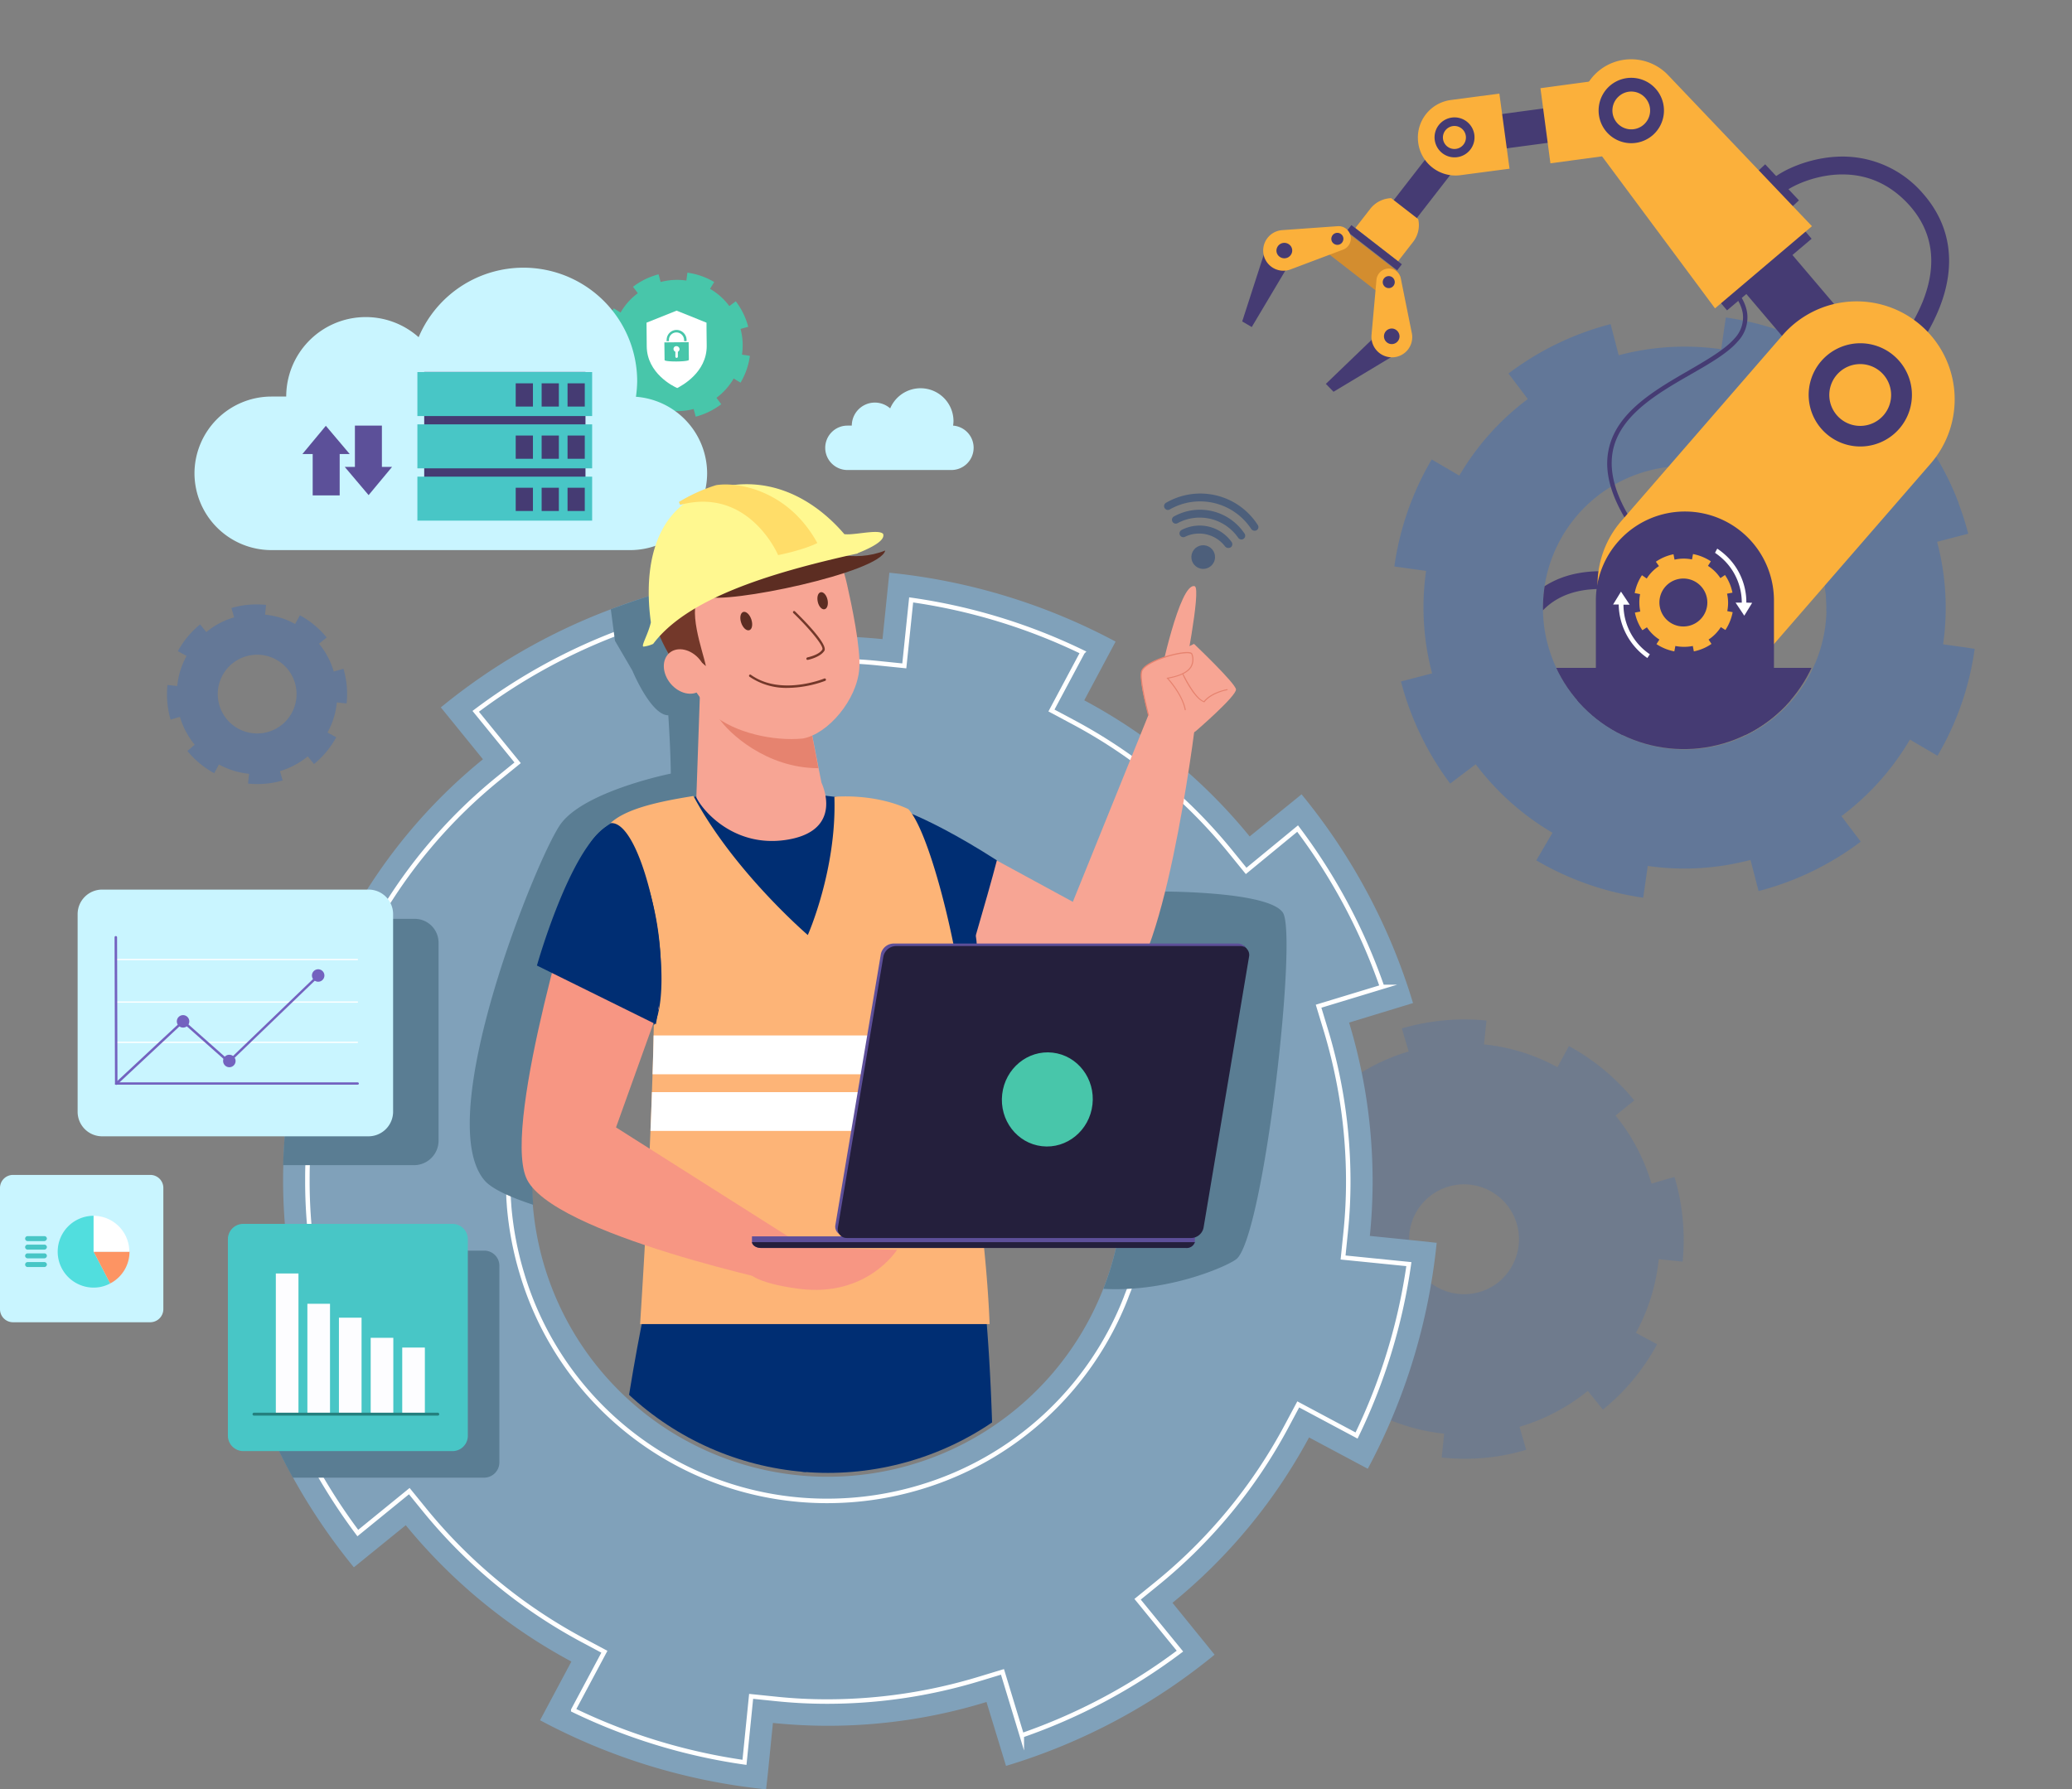 <svg xmlns="http://www.w3.org/2000/svg" xmlns:xlink="http://www.w3.org/1999/xlink" width="610" height="526.899" viewBox="0 0 610 526.899"><rect x="0" y="0" width="610" height="526.899" fill="#808080" stroke="none"/><defs><clipPath id="a"><path d="M466.288,108.4H175.8V409.825h52.733a86.049,86.049,0,0,0,167.18,0h70.575Z" transform="translate(-175.8 -108.4)"/></clipPath><clipPath id="c"><path d="M829.763-.7H566.528L565,86.434,675.415,167.58a41.982,41.982,0,0,0-1.405,10.815,41.486,41.486,0,0,0,79.985,15.459h75.769Z" transform="translate(-565 0.7)"/></clipPath></defs><g transform="translate(0 0.7)"><g transform="translate(366.341 299.483)" opacity="0.17"><path d="M726.183,536.965h0l-2.016.55L719.4,538.92a57.667,57.667,0,0,0-10.571-20.042l5.5-4.461a64.78,64.78,0,0,0-19.248-16.009l-3.361,6.233a56.888,56.888,0,0,0-21.631-6.721l.733-7.027a64.9,64.9,0,0,0-14.6.183,65.909,65.909,0,0,0-10.326,2.139L647.909,500a57.666,57.666,0,0,0-20.042,10.571l-4.461-5.5A64.781,64.781,0,0,0,607.4,524.316l6.233,3.361a56.891,56.891,0,0,0-6.721,21.631l-7.027-.733a63.894,63.894,0,0,0,2.322,24.93h.061l4.461-1.283,2.261-.672a57.667,57.667,0,0,0,10.571,20.042l-5.5,4.461a64.784,64.784,0,0,0,19.248,16.009l3.361-6.233a58.629,58.629,0,0,0,21.692,6.721l-.733,7.027c1.344.122,2.75.244,4.094.306a63.213,63.213,0,0,0,20.775-2.566l-.428-1.528-1.528-5.255a57.929,57.929,0,0,0,20.1-10.571l4.461,5.5a63.663,63.663,0,0,0,15.948-19.248l-6.233-3.361a57.178,57.178,0,0,0,6.721-21.692l7.027.733A65.107,65.107,0,0,0,726.183,536.965ZM651.637,565.5a16.18,16.18,0,1,1,28.719-9.166,16.486,16.486,0,0,1-5.927,11.549A16.257,16.257,0,0,1,651.637,565.5Z" transform="translate(-599.538 -490.567)" fill="#1f65cf"/></g><g transform="translate(49.161 177.268)" opacity="0.29"><path d="M86.471,333.722a26.671,26.671,0,0,0,7.882,6.538l1.405-2.566a23.044,23.044,0,0,0,8.86,2.75l-.306,2.872a26.278,26.278,0,0,0,10.2-.917l-.183-.611-.611-2.139a23.568,23.568,0,0,0,8.188-4.338l1.833,2.261a26.671,26.671,0,0,0,6.538-7.882l-2.566-1.405a23.044,23.044,0,0,0,2.75-8.86l2.872.306a26.279,26.279,0,0,0-.917-10.2h0l-.917.244-1.955.55a22.592,22.592,0,0,0-4.338-8.188l2.261-1.833a26.672,26.672,0,0,0-7.882-6.538l-1.405,2.566a22.723,22.723,0,0,0-8.86-2.75l.306-2.872a26.278,26.278,0,0,0-10.2.917l.794,2.75a22.593,22.593,0,0,0-8.188,4.338L90.2,296.448a26.671,26.671,0,0,0-6.538,7.882l2.566,1.405a22.724,22.724,0,0,0-2.75,8.86l-2.872-.306a26.279,26.279,0,0,0,.917,10.2h0l1.833-.55.917-.244a23.569,23.569,0,0,0,4.338,8.188Zm11.549-9.41a11.6,11.6,0,1,1,16.315,1.65A11.62,11.62,0,0,1,98.019,324.312Z" transform="translate(-80.455 -290.555)" fill="#1f65cf"/></g><g transform="translate(57.254 78.124)"><g transform="translate(120.68 1.466)"><path d="M291.75,157.708a22.553,22.553,0,0,0,3.605,7.516l1.894-1.405a18.786,18.786,0,0,0,5.683,5.072l-1.222,2.016a20.92,20.92,0,0,0,7.882,2.75l.061-.55.244-1.833a18.821,18.821,0,0,0,7.577-.428l.611,2.261a21.553,21.553,0,0,0,7.516-3.666l-1.405-1.894a18.785,18.785,0,0,0,5.072-5.683l2.016,1.222a20.92,20.92,0,0,0,2.75-7.882h0l-.672-.122-1.65-.244a18.821,18.821,0,0,0-.428-7.577l2.261-.611a21.044,21.044,0,0,0-3.666-7.516l-1.894,1.405a18.786,18.786,0,0,0-5.683-5.072l1.222-2.016a20.92,20.92,0,0,0-7.882-2.75l-.305,2.322a18.822,18.822,0,0,0-7.577.428l-.611-2.261a21.043,21.043,0,0,0-7.516,3.666l1.405,1.894a18.786,18.786,0,0,0-5.072,5.683l-2.016-1.222a20.92,20.92,0,0,0-2.75,7.882h0l1.528.244.794.122a18.822,18.822,0,0,0,.428,7.577Z" transform="translate(-291.2 -130.7)" fill="#48c6aa"/><g transform="translate(12.404 11.182)"><path d="M340.3,153.671Z" transform="translate(-322.702 -150.799)" fill="#d9ffff"/><path d="M340.3,153.671Z" transform="translate(-322.702 -150.799)" fill="#d9ffff"/><path d="M311.5,153.971Z" transform="translate(-311.5 -150.916)" fill="#d9ffff"/><path d="M311.5,153.971Z" transform="translate(-311.5 -150.916)" fill="#d9ffff"/><path d="M311.5,152.544c0,.794,0,2.689.061,6.966.061,7.943,7.821,11.793,8.982,12.282,1.161-.611,8.738-4.522,8.677-12.465-.061-3.972-.061-5.866-.061-6.783L320.36,149Z" transform="translate(-311.5 -149)" fill="#fff"/><g transform="translate(5.255 5.683)"><path d="M320.1,164.261l.061,5.194c0,.611,7.149.55,7.149-.061l-.061-5.194Zm2.689,1.955a.835.835,0,0,1,.855-.855.929.929,0,0,1,.917.855.819.819,0,0,1-.489.794v1.466a.367.367,0,0,1-.733,0v-1.466A.87.87,0,0,1,322.789,166.216Z" transform="translate(-320.1 -160.595)" fill="#48c6aa"/><path d="M321.1,161.6h.733v-.367a2.191,2.191,0,0,1,2.2-2.2,2.284,2.284,0,0,1,2.261,2.2v.367h.733v-.367a2.974,2.974,0,0,0-2.933-2.933,2.934,2.934,0,0,0-2.933,2.933Z" transform="translate(-320.489 -158.3)" fill="#48c6aa"/></g></g></g><path d="M223.668,166.307a36.592,36.592,0,0,0,.367-4.522,33.488,33.488,0,0,0-64.342-13.015,23.414,23.414,0,0,0-38.984,17.476h-4.4A22.675,22.675,0,0,0,93.7,188.854h0a22.675,22.675,0,0,0,22.608,22.608h105.71a22.675,22.675,0,0,0,22.608-22.608h0A22.661,22.661,0,0,0,223.668,166.307Z" transform="translate(-93.7 -128.3)" fill="#c9f5ff"/><g transform="translate(65.626 30.693)"><rect width="47.478" height="42.956" transform="translate(49.487 42.956) rotate(180)" fill="#453b73"/><g transform="translate(0 0.042)"><rect width="51.449" height="12.954" fill="#48c6c6"/><g transform="translate(28.947 3.317)"><rect width="5.072" height="6.844" transform="translate(20.332 6.844) rotate(180)" fill="#453b73"/><rect width="5.072" height="6.844" transform="translate(12.702 6.844) rotate(180)" fill="#453b73"/><rect width="5.072" height="6.844" transform="translate(5.072 6.844) rotate(180)" fill="#453b73"/></g></g><g transform="translate(0 15.44)"><rect width="51.449" height="12.954" fill="#48c6c6"/><g transform="translate(28.947 3.293)"><rect width="5.072" height="6.844" transform="translate(20.332 6.844) rotate(180)" fill="#453b73"/><rect width="5.072" height="6.844" transform="translate(12.702 6.844) rotate(180)" fill="#453b73"/><rect width="5.072" height="6.844" transform="translate(5.072 6.844) rotate(180)" fill="#453b73"/></g></g><g transform="translate(0 30.838)"><rect width="51.449" height="12.954" fill="#48c6c6"/><g transform="translate(28.947 3.27)"><rect width="5.072" height="6.844" transform="translate(20.332 6.844) rotate(180)" fill="#453b73"/><rect width="5.072" height="6.844" transform="translate(12.702 6.844) rotate(180)" fill="#453b73"/><rect width="5.072" height="6.844" transform="translate(5.072 6.844) rotate(180)" fill="#453b73"/></g></g></g><g transform="translate(31.774 46.5)"><g transform="translate(12.465)"><rect width="7.944" height="15.093" transform="translate(2.994)" fill="#5c5099"/><path d="M173.127,232.61,166.1,224.3h13.932Z" transform="translate(-166.1 -212.14)" fill="#5c5099"/></g><g transform="translate(0 0.061)"><rect width="7.944" height="15.093" transform="translate(10.972 20.491) rotate(180)" fill="#5c5099"/><path d="M152.6,204.5l7.027,8.31H145.7Z" transform="translate(-145.7 -204.5)" fill="#5c5099"/></g></g></g><g transform="translate(242.949 113.625)"><path d="M435.24,197.4a9.108,9.108,0,0,0,.122-1.283,9.7,9.7,0,0,0-18.637-3.788,6.9,6.9,0,0,0-4.522-1.711,6.806,6.806,0,0,0-6.783,6.783h-1.283a6.546,6.546,0,0,0-6.538,6.538h0a6.546,6.546,0,0,0,6.538,6.538h30.613a6.546,6.546,0,0,0,6.538-6.538h0A6.543,6.543,0,0,0,435.24,197.4Z" transform="translate(-397.6 -186.4)" fill="#c9f5ff"/></g><path d="M463.852,472.6l-5.622-.611-13.871-1.405a160.618,160.618,0,0,0-6.11-62.815l18.82-5.744a177.7,177.7,0,0,0-32.813-61.471l-15.276,12.4a160.091,160.091,0,0,0-48.7-40.084l9.227-17.292A179,179,0,0,0,302.9,275.3l-2.016,19.553a160.156,160.156,0,0,0-62.815,6.11l-5.744-18.82c-3.911,1.161-7.76,2.505-11.549,3.972a177.175,177.175,0,0,0-49.922,28.841l12.4,15.276A159.408,159.408,0,0,0,144.1,377.16c-.305.55-.611,1.161-.917,1.711l-3.239-1.711-14.054-7.516c-1.344,2.444-2.627,4.949-3.788,7.516a178.878,178.878,0,0,0-16.5,59.087h.183l12.893,1.283,6.538.672c-.367,3.788-.672,7.638-.733,11.488a158.744,158.744,0,0,0,1.283,25.175,165.148,165.148,0,0,0,5.622,26.152l-13.871,4.216-4.949,1.528c1.466,4.827,3.116,9.593,4.949,14.237a180.01,180.01,0,0,0,9.838,20.775,175.707,175.707,0,0,0,17.9,26.4l15.276-12.4a162,162,0,0,0,48.761,40.145L200.067,613.2a179.563,179.563,0,0,0,66.542,20.348l.489-4.338L268.625,614a158.709,158.709,0,0,0,62.876-6.172l5.744,18.82A177.293,177.293,0,0,0,398.654,593.9l-12.4-15.276a161.226,161.226,0,0,0,40.206-48.7l17.292,9.227a178.994,178.994,0,0,0,20.286-66.6Zm-97.95,13.5a87.11,87.11,0,1,1,2.2-57.071A86.988,86.988,0,0,1,365.9,486.108Zm97.95-13.5-5.622-.611-13.871-1.405a160.618,160.618,0,0,0-6.11-62.815l18.82-5.744a177.7,177.7,0,0,0-32.813-61.471l-15.276,12.4a160.091,160.091,0,0,0-48.7-40.084l9.227-17.292A179,179,0,0,0,302.9,275.3l-2.016,19.553a160.156,160.156,0,0,0-62.815,6.11l-5.744-18.82c-3.911,1.161-7.76,2.505-11.549,3.972a177.175,177.175,0,0,0-49.922,28.841l12.4,15.276A159.408,159.408,0,0,0,144.1,377.16c-.305.55-.611,1.161-.917,1.711l-3.239-1.711-14.054-7.516c-1.344,2.444-2.627,4.949-3.788,7.516a178.878,178.878,0,0,0-16.5,59.087h.183l12.893,1.283,6.538.672c-.367,3.788-.672,7.638-.733,11.488a158.744,158.744,0,0,0,1.283,25.175,165.148,165.148,0,0,0,5.622,26.152l-13.871,4.216-4.949,1.528c1.466,4.827,3.116,9.593,4.949,14.237a180.01,180.01,0,0,0,9.838,20.775,175.707,175.707,0,0,0,17.9,26.4l15.276-12.4a162,162,0,0,0,48.761,40.145L200.067,613.2a179.563,179.563,0,0,0,66.542,20.348l.489-4.338L268.625,614a158.709,158.709,0,0,0,62.876-6.172l5.744,18.82A177.293,177.293,0,0,0,398.654,593.9l-12.4-15.276a161.226,161.226,0,0,0,40.206-48.7l17.292,9.227a178.994,178.994,0,0,0,20.286-66.6Zm-97.95,13.5a87.11,87.11,0,1,1,2.2-57.071A86.988,86.988,0,0,1,365.9,486.108Z" transform="translate(-41.074 -107.353)" fill="#80a1ba"/><path d="M441.612,482.038l.733-7.149a145.538,145.538,0,0,0,.794-15.459,153.7,153.7,0,0,0-6.66-44.545l-2.078-6.844,18.7-5.683a170.267,170.267,0,0,0-24.869-46.622L413.076,368.2l-4.522-5.56a151.575,151.575,0,0,0-46.5-38.312l-6.294-3.361,9.166-17.17a170.649,170.649,0,0,0-50.472-15.4l-2.016,19.431-7.149-.733a145.538,145.538,0,0,0-15.459-.794,152.854,152.854,0,0,0-19.064,1.222h0a158.28,158.28,0,0,0-25.419,5.438l-6.844,2.078-5.683-18.7c-1.466.489-2.872,1.039-4.277,1.589a15.915,15.915,0,0,0-1.528.611,169.293,169.293,0,0,0-40.756,22.67L198.6,336.366l-5.56,4.522a150.924,150.924,0,0,0-35.44,41.367c-.978,1.711-1.955,3.422-2.872,5.133l-3.361,6.294-17.17-9.166a171.353,171.353,0,0,0-15.4,50.472l5.8.611L138.231,437l-.733,7.149c-.367,3.544-.611,7.149-.733,10.754-.061,1.589-.061,3.116-.061,4.7a148.472,148.472,0,0,0,1.283,19.492,153.093,153.093,0,0,0,5.377,24.992l2.078,6.844-18.7,5.683c.794,2.322,1.65,4.583,2.566,6.844a161.322,161.322,0,0,0,9.471,19.981,172.633,172.633,0,0,0,12.771,19.737l15.154-12.343,4.522,5.56a153.23,153.23,0,0,0,46.622,38.373l6.294,3.361-9.166,17.17a171.378,171.378,0,0,0,50.411,15.4l1.955-19.431,7.149.733a143.557,143.557,0,0,0,15.4.794,154.1,154.1,0,0,0,44.606-6.66l6.844-2.078,5.683,18.7a169.744,169.744,0,0,0,46.561-24.808l-12.465-15.276,5.56-4.522a151.7,151.7,0,0,0,38.373-46.561l3.361-6.294,17.17,9.166a170.647,170.647,0,0,0,15.4-50.472ZM377.7,493.831a93.782,93.782,0,0,1-60.371,55.788,94.944,94.944,0,0,1-27.375,4.094A93.654,93.654,0,0,1,199.885,486.8a95.993,95.993,0,0,1-3.788-19.8c-.061-1.1-.183-2.2-.183-3.361-.061-1.466-.122-2.872-.122-4.277a94.265,94.265,0,0,1,94.283-94.161h.794a81.43,81.43,0,0,1,8.616.489,94.439,94.439,0,0,1,43.139,15.581c1.65,1.1,3.3,2.261,4.827,3.483a94.784,94.784,0,0,1,32.691,47.233,94.091,94.091,0,0,1-1.405,59.149C378.369,492.12,378,492.976,377.7,493.831Z" transform="translate(-46.209 -112.449)" fill="none" stroke="#fff" stroke-miterlimit="10" stroke-width="1.324"/><path d="M340.516,372.129A87.158,87.158,0,0,0,245.01,465.74c-7.21-2.383-12.221-4.766-14.3-7.149-15.7-18.27,15.337-95.017,22.3-104.854s32.507-14.97,32.507-14.97,0-5.866-.733-17.17c-5.133,0-10.571-13.137-10.571-13.137l-5.133-8.8-1.222-9.288c3.788-1.405,7.638-2.75,11.549-3.972l5.744,18.82a158.183,158.183,0,0,1,26.641-5.683l6.66,51.205Z" transform="translate(-88.034 -111.671)" fill="#5a7d93"/><path d="M550.236,537.051c-2.016,1.833-19.675,9.96-39.29,8.86A87.11,87.11,0,0,0,478.5,441.974L525.794,428.9s33.607-.367,38.007,6.233S558.241,529.719,550.236,537.051Z" transform="translate(-186.118 -167.095)" fill="#5a7d93"/><g transform="translate(107.421 65.964)"><g clip-path="url(#a)"><path d="M424.6,369.974l47.539,25.847L496.336,336l12.4,3.116s-8.066,69.475-21.02,82.185-78.946-15.276-78.946-15.276C392.642,395.7,407.368,362.947,424.6,369.974Z" transform="translate(-263.713 -196.928)" fill="#f7a594"/><g transform="translate(228.396 105.916)"><path d="M553.03,336.161s-4.033-13.321-3.116-16.8c.978-3.422,14.3-6.783,14.787-5.133.489,1.589,1.466,5.56-7.21,7.088C562.684,327.056,568.123,338.055,553.03,336.161Z" transform="translate(-549.659 -294.206)" fill="#f7a594"/><path d="M553.8,335.08s0-11.671,2.322-16.193c3.055-5.988,10.815-9.288,10.815-9.288s12.1,11.488,12.343,13.382S567.548,335.2,567.548,335.2,558.81,342.168,553.8,335.08Z" transform="translate(-551.224 -292.575)" fill="#f7a594"/><path d="M558.7,309.15s5.866-28.6,10.327-27.375c2.078.611-3.422,27.924-3.422,27.924Z" transform="translate(-553.129 -281.738)" fill="#f7a594"/><path d="M551.793,332.259h.122c.061,0,.122-.122.122-.183-.978-3.911-2.566-10.754-2.016-12.771.733-2.627,9.532-5.438,13.2-5.438,1.1,0,1.283.244,1.283.306a4.213,4.213,0,0,1-.244,3.605c-.978,1.589-3.238,2.689-6.844,3.3l-.244.061.183.183c2.139,2.383,4.644,6.049,5.194,9.227,0,.061.122.122.183.122s.122-.122.122-.183c-.55-3.116-2.933-6.721-5.072-9.166,3.544-.672,5.8-1.772,6.782-3.422a4.565,4.565,0,0,0,.244-3.85c-.122-.367-.611-.55-1.589-.55-3.727.061-12.71,2.811-13.5,5.683-.611,2.078,1.039,8.982,2.016,12.954C551.732,332.259,551.732,332.259,551.793,332.259Z" transform="translate(-549.584 -294.092)" fill="#e6836f"/><path d="M575.855,332.255c.061,0,.061.061.122.061l.122.061.061-.061c2.139-2.75,6.66-3.544,6.721-3.544s.122-.122.122-.183-.122-.122-.183-.122c-.183.061-4.583.794-6.844,3.544h0c-2.689-1.039-5.988-8-6.049-8.066s-.122-.122-.183-.061-.122.122-.061.183C569.745,324.373,572.983,331.155,575.855,332.255Z" transform="translate(-557.392 -298.121)" fill="#e6836f"/></g><path d="M412.151,386.251s9.96,1.344,33.852,16.62c-2.627,10.265-10.632,37.151-10.632,37.151s-36.479-11.3-41.49-23.586C388.931,404.155,394.247,381.241,412.151,386.251Z" transform="translate(-259.941 -216.199)" fill="#002e73"/><g transform="translate(30.778 258.838)"><g transform="translate(0 285.536)"><path d="M232.43,1043.478h37.762a4.221,4.221,0,0,0,1.711-1.528c1.955-28.047,4.766-41.551,4.766-41.551l-26.275-1.1-5.927,20.9C235.607,1026.186,225.1,1039.079,232.43,1043.478Z" transform="translate(-227.646 -999.3)" fill="#231f20"/><path d="M271.589,1068.433H226.861c-1.161,0-.733-6.233.367-6.233l44.484.244C272.872,1062.444,272.75,1068.433,271.589,1068.433Z" transform="translate(-226.171 -1023.766)" fill="#231f20"/></g><path d="M299.978,562.8c-13.137,20.225-22.731,117.93-40.878,265.069l26.764,1.405c8.066-39.168,17.109-59.087,26.336-115.547,22.058-49.861,33.485-97.094,39.412-145.733C357.294,531.329,312.321,512.082,299.978,562.8Z" transform="translate(-238.979 -532.004)" fill="#002e73"/></g><g transform="translate(123.236 261.859)"><path d="M377.677,571.687a828.042,828.042,0,0,0,14.665,132.351c2.933,59.943,6.9,57.926,12.4,127.768l24.2-.306c2.016-29.941,18.209-169.441,5.622-258.958C428.576,532.152,373.827,518.832,377.677,571.687Z" transform="translate(-377.483 -536.948)" fill="#002e73"/><path d="M420.142,1019.205c-2.139,11.549-3.727,20.592-2.811,31.041l58.6,1.161s5.8-5.621-1.466-14.115-21.142-3.544-30.124-18.392Z" transform="translate(-392.879 -724.408)" fill="#231f20"/><path d="M477.7,1068.433H415.433c-1.161,0-.855-6.233.306-6.233l62.02.244C478.92,1062.444,478.92,1068.433,477.7,1068.433Z" transform="translate(-391.959 -741.251)" fill="#231f20"/></g><path d="M395.81,507.724c0,12.4-87.867,8.8-87.867-3.605-5.011-107.971-31.163-96.972-24.442-107.848,11.488-18.759,69.658-17.659,90.617-9.654,8.31,3.177,19.492,16.254,23.036,37.029,1.833,10.693-6.049,23.1-7.271,31.774C387.012,475.4,395.261,504.852,395.81,507.724Z" transform="translate(-217.265 -214.487)" fill="#002e73"/><path d="M361.714,375.978c-14.848,2.139-24.075-8.188-26.214-12.526l1.039-30,16.987-1.65a52.346,52.346,0,0,1,14.115,3.239l3.85,19.8.855,4.277C374.24,363.33,376.562,373.839,361.714,375.978Z" transform="translate(-237.917 -195.294)" fill="#f7a594"/><path d="M346.5,344.005c2.689,4.094,13.809,14.6,29.208,14.6l-3.3-17.109Z" transform="translate(-242.196 -199.067)" fill="#e6836f"/><g transform="translate(83.89 81.058)"><path d="M373.346,266.966c1.344,5.927,4.094,18.881,3.605,24.869-.672,9.1-9.166,19.187-16.62,20.531-8.616.855-20.164-1.711-26.458-7.088-3.483-4.094-10.265-13.81-13.382-22.3-6.477-17.781,6.049-33.3,21.936-36.907C358.436,242.463,369.19,248.512,373.346,266.966Z" transform="translate(-315.291 -242.619)" fill="#f7a594"/><path d="M323.667,293.143c-3.3-5.866,1.1-8.188,5.927-3.666-.855-4.4-5.866-17.292-1.405-21.631,5.011-4.949,27.13-2.811,39.045-15.215,0,0-8.86-19.431-37.945-7.943C296.476,262.1,323.667,293.143,323.667,293.143Z" transform="translate(-313.09 -241.055)" fill="#73382a"/><ellipse cx="5.56" cy="7.149" rx="5.56" ry="7.149" transform="translate(1.531 48.063) rotate(-39.726)" fill="#f7a594"/></g><path d="M294.1,390.9c9.9-1.161,19.553,46.5,12.771,59.576,0,.978-.061,1.955-.061,2.933-.061,3.727-.183,7.577-.306,11.426-.061,1.711-.122,3.422-.183,5.194-.122,3.788-.305,7.638-.428,11.426-1.222,29.452-3.055,56.949-3.055,56.949h102.9c-.794-20.225-3.788-40.94-5.8-56.949-.55-4.155-.978-8-1.344-11.426-.183-1.833-.367-3.605-.428-5.194a46.375,46.375,0,0,1,.061-8.921c.122-.733.183-1.589.244-2.505.489-15.032-9.349-58.782-16.681-66.664-10.265-4.766-21.753-3.605-21.753-3.605.733,21.447-7.821,40.7-7.821,40.7s-21.814-18.7-33.668-40.94C308.215,384.55,298.683,386.627,294.1,390.9Z" transform="translate(-221.814 -215.17)" fill="#fdb477"/><path d="M406.117,509.726a46.372,46.372,0,0,1,.061-8.921c.122-.733.183-1.589.244-2.505H314.706c-.061,3.727-.183,7.577-.306,11.426Z" transform="translate(-229.71 -260.056)" fill="#fff"/><path d="M313.4,537.026h94.1c-.55-4.155-.978-8-1.344-11.426H313.828C313.706,529.388,313.583,533.177,313.4,537.026Z" transform="translate(-229.321 -270.675)" fill="#fff"/><path d="M373.791,264.172s9.043,3.911,18.514.122c-1.405,6.477-47.05,16.009-52.916,13.5S361.326,261.422,373.791,264.172Z" transform="translate(-239.118 -168.849)" fill="#5c2d22"/><path d="M312.1,273.315c-1.283-9.288-2.689-33.057,18.392-39.229,18.759-5.438,32.2,5.8,38.557,13.26,2.75.428,10.143-1.589,11.426-.061.306.917,0,2.689-7.516,5.683a.06.06,0,0,0,.061.061c-27.191,5.988-50.411,13.565-60.248,26.641a9.464,9.464,0,0,1-2.811.794C309.047,280.464,311.307,276.859,312.1,273.315Z" transform="translate(-227.901 -156.729)" fill="#fff890"/><path d="M356.308,253.562s-8.555-20.225-28.841-14.787l-.367-.855a49.71,49.71,0,0,1,10.938-4.949c6.416-1.039,21.264,1.466,29.819,17.048C363.4,252.217,356.308,253.562,356.308,253.562Z" transform="translate(-234.65 -156.773)" fill="#ffdd69"/><g transform="translate(46.147 186.208)"><path d="M291.7,457.172l-12.587,35.074,54.382,34.463-1.1,12.282s-73.08-15.154-79.8-32.08c-6.783-16.926,15.826-89.212,15.826-89.212C276.117,399.245,289.438,441.773,291.7,457.172Z" transform="translate(-251.323 -413.14)" fill="#f79683"/><path d="M375.081,600.346l28.6.733s-8.8,14.054-28.78,11.487C348.623,609.206,359.01,599.246,375.081,600.346Z" transform="translate(-293.154 -485.923)" fill="#f79683"/><g transform="translate(67.811 24.967)"><path d="M492.7,595.1v1.711a2.538,2.538,0,0,1-2.689,1.711H364.989c-1.405,0-2.566-.733-2.689-1.711V595.1Z" transform="translate(-362.3 -508.882)" fill="#5d4f99"/><path d="M492.7,597.9a2.538,2.538,0,0,1-2.689,1.711H364.989c-1.405,0-2.566-.733-2.689-1.711Z" transform="translate(-362.3 -509.972)" fill="#241f3c"/><g transform="translate(24.531)"><path d="M599.111,455.161l.672.733-.367.55L598.5,455.1Z" transform="translate(-478.704 -454.428)" fill="#241f3c"/><path d="M506.478,539.973H405.107a2.619,2.619,0,0,1-2.627-3.116l13.382-79.741A3.9,3.9,0,0,1,419.527,454H520.9a2.619,2.619,0,0,1,2.628,3.116l-13.382,79.741A3.8,3.8,0,0,1,506.478,539.973Z" transform="translate(-402.447 -454)" fill="#5d4f99"/></g><path d="M507.739,541.173H406.307a2.619,2.619,0,0,1-2.627-3.116l13.382-79.74a3.9,3.9,0,0,1,3.666-3.116H522.1a2.619,2.619,0,0,1,2.628,3.116l-13.382,79.74A3.782,3.782,0,0,1,507.739,541.173Z" transform="translate(-378.382 -454.467)" fill="#241f3c"/><ellipse cx="13.871" cy="13.382" rx="13.871" ry="13.382" transform="matrix(0.114, -0.993, 0.993, 0.114, 72.084, 58.151)" fill="#48c6aa"/></g></g><path d="M293.712,455.715,258.7,438.423s9.716-34.524,20.775-41.123c5.377,3.238,10.754,10.938,13.687,24.319A84.491,84.491,0,0,1,293.712,455.715Z" transform="translate(-208.045 -220.771)" fill="#002e73"/><path d="M386.358,308.14h.061c.122,0,3.727-.794,4.888-2.689,1.1-1.894-6.355-9.349-8.677-11.61a.346.346,0,0,0-.489.489c4.583,4.4,9.1,9.777,8.555,10.754-.978,1.65-4.4,2.322-4.4,2.322a.46.46,0,0,0-.306.428C386.052,308.079,386.174,308.14,386.358,308.14Z" transform="translate(-256.023 -180.494)" fill="#73382a"/><path d="M372.262,328.307a33.039,33.039,0,0,0,11.06-2.078.369.369,0,0,0-.305-.672c-.122.061-12.832,5.194-21.57-1.1a.348.348,0,0,0-.428.55A19.2,19.2,0,0,0,372.262,328.307Z" transform="translate(-247.793 -192.412)" fill="#73382a"/><path d="M393.932,287.5c.306,1.405,1.222,2.383,2.016,2.2s1.161-1.467.855-2.811c-.306-1.405-1.222-2.383-2.016-2.2S393.626,286.091,393.932,287.5Z" transform="translate(-260.603 -176.96)" fill="#5c2d22"/><path d="M356.941,297.354c.489,1.467,1.528,2.444,2.383,2.2s1.1-1.711.611-3.177-1.528-2.444-2.383-2.2C356.7,294.482,356.453,295.887,356.941,297.354Z" transform="translate(-246.16 -180.645)" fill="#5c2d22"/></g><g clip-path="url(#a)"><g transform="translate(235.286 78.671)"><circle cx="3.483" cy="3.483" r="3.483" transform="translate(7.254 21.167) rotate(-75.06)" fill="#002e73" opacity="0.4"/><g opacity="0.4"><path d="M588.136,247.934h0a1.089,1.089,0,0,0,.305-1.528,20.074,20.074,0,0,0-27.008-6.538,1.11,1.11,0,0,0-.428,1.528h0a1.11,1.11,0,0,0,1.528.428,18.015,18.015,0,0,1,24.014,5.8A1.237,1.237,0,0,0,588.136,247.934Z" transform="translate(-560.859 -237.149)" fill="#002e73"/><path d="M585.7,253.534h0a1.109,1.109,0,0,0,.305-1.589,15.765,15.765,0,0,0-20.775-5.011,1.11,1.11,0,0,0-.428,1.528h0a1.11,1.11,0,0,0,1.528.428,13.771,13.771,0,0,1,17.842,4.338A1.145,1.145,0,0,0,585.7,253.534Z" transform="translate(-562.337 -240.182)" fill="#002e73"/><path d="M583.325,259.009h0a1.118,1.118,0,0,0,.306-1.589,11.552,11.552,0,0,0-14.726-3.544,1.131,1.131,0,0,0-.489,1.528h0a1.114,1.114,0,0,0,1.467.489,9.587,9.587,0,0,1,11.854,2.872A1.31,1.31,0,0,0,583.325,259.009Z" transform="translate(-563.746 -243.152)" fill="#002e73"/></g></g></g></g><path d="M195.636,606.46v57.865a4.512,4.512,0,0,1-4.522,4.522H134.838A184.942,184.942,0,0,1,125,648.071v-15.7l13.871-4.216A158.621,158.621,0,0,1,133.249,602h57.865A4.422,4.422,0,0,1,195.636,606.46Z" transform="translate(-48.62 -234.426)" fill="#5a7d93"/><path d="M170.148,449.186v58.232a7.224,7.224,0,0,1-7.21,7.21H124.381c.122-3.85.367-7.7.733-11.488l-6.538-.672-12.893-1.283H105.5A178.879,178.879,0,0,1,122,442.1h40.879A7.022,7.022,0,0,1,170.148,449.186Z" transform="translate(-41.035 -172.23)" fill="#5a7d93"/><g transform="translate(0 261.252)"><g transform="translate(22.853)"><path d="M123.068,500.652H44.61a7.224,7.224,0,0,1-7.21-7.21V435.21A7.224,7.224,0,0,1,44.61,428h78.457a7.224,7.224,0,0,1,7.21,7.21v58.232A7.263,7.263,0,0,1,123.068,500.652Z" transform="translate(-37.4 -428)" fill="#c9f5ff"/><path d="M126.886,461.767h-71a.183.183,0,1,1,0-.367h71a.183.183,0,1,1,0,.367Z" transform="translate(-44.518 -440.991)" fill="#fff"/><path d="M126.886,501.667h-71a.183.183,0,0,1,0-.367h71a.162.162,0,0,1,.183.183A.2.2,0,0,1,126.886,501.667Z" transform="translate(-44.518 -456.511)" fill="#fff"/><path d="M126.886,482.267h-71a.183.183,0,1,1,0-.367h71a.162.162,0,0,1,.183.183A.2.2,0,0,1,126.886,482.267Z" transform="translate(-44.518 -448.965)" fill="#fff"/><path d="M126.692,494.15H55.322L55.2,450.767a.352.352,0,0,1,.367-.367h0a.352.352,0,0,1,.367.367l.122,42.712h70.7a.352.352,0,0,1,.367.367C127.119,494.089,126.875,494.15,126.692,494.15Z" transform="translate(-44.324 -436.713)" fill="#7362bf"/><path d="M115,469.1,88.9,494.214,75.462,482.3l-19.92,18.576a.372.372,0,0,0,0,.489.463.463,0,0,0,.244.122.368.368,0,0,0,.244-.061l19.431-18.148L88.9,495.191,115,470.078Z" transform="translate(-44.421 -443.986)" fill="#7362bf"/><path d="M88.866,490.333a1.833,1.833,0,1,1-1.833-1.833A1.838,1.838,0,0,1,88.866,490.333Z" transform="translate(-55.992 -451.532)" fill="#7362bf"/><path d="M111.166,509.433a1.833,1.833,0,0,1-3.666,0,1.8,1.8,0,0,1,1.833-1.833A1.838,1.838,0,0,1,111.166,509.433Z" transform="translate(-64.666 -458.961)" fill="#7362bf"/><path d="M153.966,468.233a1.833,1.833,0,1,1-1.833-1.833A1.838,1.838,0,0,1,153.966,468.233Z" transform="translate(-81.314 -442.936)" fill="#7362bf"/></g><g transform="translate(67.092 98.438)"><path d="M114.322,656.009h61.593a4.512,4.512,0,0,0,4.522-4.522V593.622a4.512,4.512,0,0,0-4.522-4.522H114.322a4.512,4.512,0,0,0-4.522,4.522v57.865A4.551,4.551,0,0,0,114.322,656.009Z" transform="translate(-109.8 -589.1)" fill="#48c6c6"/><rect width="6.66" height="19.309" transform="translate(51.327 36.418)" fill="#fdfdff"/><rect width="6.66" height="22.242" transform="translate(42.039 33.546)" fill="#fdfdff"/><rect width="6.66" height="28.108" transform="translate(32.691 27.619)" fill="#fdfdff"/><rect width="6.66" height="32.263" transform="translate(23.403 23.525)" fill="#fdfdff"/><rect width="6.66" height="41.123" transform="translate(14.115 14.604)" fill="#fdfdff"/><path d="M176.2,680.955H122.128a.428.428,0,1,1,0-.855H176.2a.428.428,0,1,1,0,.855Z" transform="translate(-114.429 -624.495)" fill="#247f7d"/></g><g transform="translate(0 84.018)"><path d="M44.239,608.884H3.85A3.834,3.834,0,0,1,0,605.034V569.349A3.833,3.833,0,0,1,3.85,565.5h40.39a3.833,3.833,0,0,1,3.85,3.849v35.685A3.873,3.873,0,0,1,44.239,608.884Z" transform="translate(0 -565.5)" fill="#c9f5ff"/><g transform="translate(7.394 12.037)"><g transform="translate(0 5.988)"><path d="M17.783,596.467H12.833a.743.743,0,0,1-.733-.733h0a.743.743,0,0,1,.733-.733h4.949a.743.743,0,0,1,.733.733h0A.843.843,0,0,1,17.783,596.467Z" transform="translate(-12.1 -595)" fill="#48c6c6"/><path d="M17.783,600.566H12.833a.743.743,0,0,1-.733-.733h0a.743.743,0,0,1,.733-.733h4.949a.743.743,0,0,1,.733.733h0A.786.786,0,0,1,17.783,600.566Z" transform="translate(-12.1 -596.595)" fill="#48c6c6"/><path d="M17.783,604.766H12.833a.743.743,0,0,1-.733-.733h0a.743.743,0,0,1,.733-.733h4.949a.743.743,0,0,1,.733.733h0A.786.786,0,0,1,17.783,604.766Z" transform="translate(-12.1 -598.228)" fill="#48c6c6"/><path d="M17.783,608.967H12.833a.743.743,0,0,1-.733-.733h0a.743.743,0,0,1,.733-.733h4.949a.743.743,0,0,1,.733.733h0A.787.787,0,0,1,17.783,608.967Z" transform="translate(-12.1 -599.862)" fill="#48c6c6"/></g><g transform="translate(9.593)"><path d="M38.371,585.2h0a10.571,10.571,0,0,0,0,21.142,10.175,10.175,0,0,0,4.888-1.222l-4.888-9.349Z" transform="translate(-27.8 -585.2)" fill="#51dede"/><path d="M49.988,611.849a10.546,10.546,0,0,0,5.683-9.349H45.1Z" transform="translate(-34.529 -591.929)" fill="#fd9463"/><path d="M45.1,585.2v10.571H55.61A10.562,10.562,0,0,0,45.1,585.2Z" transform="translate(-34.529 -585.2)" fill="#fff"/></g></g></g></g><g transform="translate(345.237 -0.7)"><g transform="translate(65.259 93.489)" opacity="0.31"><path d="M842.646,249.883l-2.689-.428-6.6-.917a75.711,75.711,0,0,0-1.772-30.185l9.166-2.383a83.152,83.152,0,0,0-2.811-8.86,84.157,84.157,0,0,0-11.732-21.2l-4.155,3.116-3.361,2.566a77.13,77.13,0,0,0-22.547-20.164l4.766-8.127a86.631,86.631,0,0,0-31.53-11l-1.344,9.349a75.71,75.71,0,0,0-30.185,1.772l-2.383-9.166A84.956,84.956,0,0,0,705.407,168.8l5.683,7.516a76.368,76.368,0,0,0-20.164,22.547L682.8,194.1a85.514,85.514,0,0,0-11,31.53h.061l6.171.855,3.116.428a75.71,75.71,0,0,0,1.772,30.185l-9.166,2.383a86.412,86.412,0,0,0,14.482,30.063l7.516-5.683a77.354,77.354,0,0,0,22.608,20.164l-4.766,8.127a86.332,86.332,0,0,0,31.468,11l.306-2.078,1.039-7.271a76.073,76.073,0,0,0,30.246-1.772l2.383,9.166A85.463,85.463,0,0,0,809.1,306.648l-5.683-7.516a76.367,76.367,0,0,0,20.164-22.547l8.127,4.766a84.743,84.743,0,0,0,10.938-31.469Zm-74.852,28.291a41.742,41.742,0,1,1,28.047-56.4,37.879,37.879,0,0,1,1.833,5.438,41.752,41.752,0,0,1-29.88,50.961Z" transform="translate(-671.8 -152.3)" fill="#1f65cf"/><path d="M877.977,260.116a44.153,44.153,0,0,0-1.344-11.549,40.607,40.607,0,0,0-1.833-5.438l26.214-32.813,4.155-3.116A85.228,85.228,0,0,1,916.9,228.4Z" transform="translate(-750.759 -173.654)" fill="#1f65cf"/></g><g clip-path="url(#c)"><g transform="translate(20.47 17.454)"><path d="M786.054,212.229l1.039-.794c-8.921-10.938-12.526-20.1-11.121-27.924,1.955-10.693,13.2-17.17,23.1-22.853,5.56-3.177,10.815-6.233,13.748-9.654a10.262,10.262,0,0,0,2.75-8.31c-.917-6.66-8.31-11.61-8.616-11.793l-.733,1.1c.061.061,7.21,4.827,8.066,10.876a9.016,9.016,0,0,1-2.444,7.271c-2.811,3.239-8,6.233-13.443,9.41-10.143,5.866-21.631,12.465-23.708,23.769C773.161,191.454,776.888,200.925,786.054,212.229Z" transform="translate(-666.901 -67.941)" fill="#453b73"/><path d="M731.431,319.137l4.4-2.811c-7.21-11.3-7.21-21.57,0-29.7,12.037-13.5,36.479-2.811,36.723-2.689l2.139-4.766a61.6,61.6,0,0,0-15.52-4.216c-11.671-1.466-21.081,1.344-27.191,8.188C723.121,293.046,722.937,305.817,731.431,319.137Z" transform="translate(-647.78 -123.827)" fill="#453b73"/><g transform="translate(0 19.584)"><g transform="translate(30.744)"><rect width="8.616" height="39.84" transform="matrix(-0.79, -0.613, 0.613, -0.79, 13.219, 36.767)" fill="#453b73"/><path d="M663.571,94.8l7.943,6.171a8,8,0,0,1-1.466,6.66l-4.461,5.744L653,103.6l4.461-5.744A8.168,8.168,0,0,1,663.571,94.8Z" transform="translate(-650.443 -73.484)" fill="#fbb03b"/><g transform="translate(0 29.251)"><rect width="18.82" height="2.261" transform="matrix(-0.79, -0.613, 0.613, -0.79, 14.875, 13.316)" fill="#453b73"/></g></g><g transform="translate(0 29.558)"><path d="M638.8,173.37l2.261,2.322,21.753-13.076-6.172-6.416Z" transform="translate(-614.175 -126.924)" fill="#453b73"/><path d="M601.311,140.447,598.5,138.8l7.821-24.2,7.638,4.583Z" transform="translate(-598.5 -110.743)" fill="#453b73"/><path d="M638.357,116.34l14.97,11.61a4.179,4.179,0,0,0,5.866-.733h0a4.179,4.179,0,0,0-.733-5.866l-14.97-11.61a4.179,4.179,0,0,0-5.866.733h0A4.132,4.132,0,0,0,638.357,116.34Z" transform="translate(-613.366 -108.511)" fill="#d38d2f"/><g transform="translate(38.045 12.487)"><path d="M665.246,128.77a3.634,3.634,0,0,1,4.155,2.811l3.238,16.07a5.951,5.951,0,0,1-5.744,7.21h0a6.05,6.05,0,0,1-6.11-6.538l1.467-16.376a3.7,3.7,0,0,1,2.994-3.177Z" transform="translate(-660.763 -128.724)" fill="#fbb03b"/><g transform="translate(3.627 17.65)"><path d="M669.755,157.725a2.29,2.29,0,1,0,1.589,2.139A2.379,2.379,0,0,0,669.755,157.725Z" transform="translate(-666.7 -157.608)" fill="#453b73"/></g><g transform="translate(3.322 2.222)"><path d="M668.522,132.445a1.768,1.768,0,1,0,1.222,1.65A1.778,1.778,0,0,0,668.522,132.445Z" transform="translate(-666.2 -132.36)" fill="#453b73"/></g></g><g transform="translate(6.171)"><path d="M634.386,111.534a3.6,3.6,0,0,0-3.85-3.239l-16.315,1.161a6.026,6.026,0,0,0-5.438,7.455h0A5.954,5.954,0,0,0,616.727,121l15.4-5.8a3.519,3.519,0,0,0,2.261-3.666Z" transform="translate(-608.6 -108.288)" fill="#fbb03b"/><g transform="translate(20.071 1.967)"><path d="M644.29,111.869a1.762,1.762,0,0,0-2.75.855,1.711,1.711,0,0,0,.611,1.955,1.762,1.762,0,0,0,2.75-.855A1.711,1.711,0,0,0,644.29,111.869Z" transform="translate(-641.447 -111.507)" fill="#453b73"/></g><g transform="translate(3.916 4.909)"><path d="M618.731,116.8a2.325,2.325,0,0,0-3.605,1.1,2.2,2.2,0,0,0,.794,2.505,2.325,2.325,0,0,0,3.605-1.1A2.2,2.2,0,0,0,618.731,116.8Z" transform="translate(-615.009 -116.322)" fill="#453b73"/></g></g></g></g><g transform="translate(51.721 5.671)"><rect width="31.713" height="10.204" transform="translate(42.009 18.428) rotate(172.368)" fill="#453b73"/><path d="M745.133,62.109l20.348-2.75a11.156,11.156,0,0,0,9.593-12.526h0a11.156,11.156,0,0,0-12.526-9.593L742.2,39.989Z" transform="translate(-706.115 -37.145)" fill="#fbb03b"/><path d="M695.766,68.414l14.359-1.894L707.131,44.4l-14.3,1.894a11.156,11.156,0,0,0-9.593,12.526h0A11.07,11.07,0,0,0,695.766,68.414Z" transform="translate(-683.145 -39.967)" fill="#fbb03b"/><path d="M691.369,60.224a5.884,5.884,0,1,1,4.155,7.21A5.908,5.908,0,0,1,691.369,60.224Zm2.383.672a3.387,3.387,0,1,0,4.155-2.383A3.4,3.4,0,0,0,693.752,60.9Z" transform="translate(-686.264 -44.425)" fill="#453b73"/></g><g transform="translate(99.528)"><path d="M892.734,135.763a57.986,57.986,0,0,0,10.021-16.254c5.133-12.771,3.483-24.442-4.7-33.79a31.156,31.156,0,0,0-22.364-10.938c-9.96-.428-19.248,3.911-22.486,6.966l3.605,3.788c2.139-2.016,10.021-5.866,18.637-5.5,7.271.306,13.5,3.422,18.637,9.166,6.9,7.821,8.188,17.415,3.788,28.352a53.1,53.1,0,0,1-9.043,14.6Z" transform="translate(-797.097 -46.102)" fill="#453b73"/><rect width="14.543" height="3.972" transform="translate(61.476 44.26) rotate(-133.128)" fill="#453b73"/><rect width="32.629" height="6.783" transform="translate(68.106 52.851) rotate(139.737)" fill="#453b73"/><path d="M874.583,159.016h0a8.9,8.9,0,0,0,1.039-12.526L840.365,105,826.8,116.488,862,157.916A8.931,8.931,0,0,0,874.583,159.016Z" transform="translate(-786.828 -57.867)" fill="#453b73"/><path d="M801.05,101.211,764.327,51.778a15.032,15.032,0,0,1,2.383-20.409h0a15.024,15.024,0,0,1,20.47,1.1l42.406,44.545Z" transform="translate(-761.383 -27.864)" fill="#fbb03b"/><path d="M773.628,39.067a9.627,9.627,0,1,1-1.161,13.565A9.663,9.663,0,0,1,773.628,39.067Zm2.628,3.116a5.551,5.551,0,1,0,7.821.672A5.481,5.481,0,0,0,776.255,42.183Z" transform="translate(-764.819 -31.346)" fill="#453b73"/></g><g transform="translate(104.605 71.289)"><path d="M779.657,249.795h0a28.837,28.837,0,0,0,40.7-2.872L867.768,192.3a28.837,28.837,0,0,0-2.872-40.7h0a28.837,28.837,0,0,0-40.7,2.872L776.785,209.1A28.782,28.782,0,0,0,779.657,249.795Z" transform="translate(-769.692 -144.532)" fill="#fbb03b"/><path d="M875.132,169.973a15.2,15.2,0,1,0,21.447-1.528A15.2,15.2,0,0,0,875.132,169.973Zm4.583,4.033a9.1,9.1,0,1,1,.917,12.832A9.1,9.1,0,0,1,879.715,174.006Z" transform="translate(-809.257 -152.395)" fill="#453b73"/></g><g transform="translate(104.121 133.167)"><path d="M768.9,294.5h52.427V272.014A26.208,26.208,0,0,0,795.113,245.8h0A26.208,26.208,0,0,0,768.9,272.014V294.5Z" transform="translate(-768.9 -245.8)" fill="#453b73"/></g><g transform="translate(68.701 179.206)"><rect width="85.057" height="19.675" transform="translate(102.867 19.675) rotate(180)" fill="#453b73"/><g transform="translate(3.524 9.505)"><path d="M716.822,366.1H835.975a15,15,0,0,1,.122,1.65v57.193H716.7V367.75A14.969,14.969,0,0,1,716.822,366.1Z" transform="translate(-716.7 -348.135)" fill="#48c6c6"/><path d="M742.969,336.7h67.153c14.359,3.911,24.869,10.632,25.969,20.164H717C718.1,347.332,728.61,340.611,742.969,336.7Z" transform="translate(-716.817 -336.7)" fill="#453b73"/></g><rect width="125.63" height="17.415" transform="translate(125.63 86.308) rotate(180)" fill="#453b73"/><g transform="translate(38.719 37.552)"><path d="M830.938,389.077h0a3.26,3.26,0,0,0,3.239-3.238h0a3.26,3.26,0,0,0-3.239-3.239h0a3.26,3.26,0,0,0-3.238,3.239h0A3.3,3.3,0,0,0,830.938,389.077Z" transform="translate(-795.07 -382.6)" fill="#453b73"/><path d="M813.139,389.077h0a3.26,3.26,0,0,0,3.238-3.238h0a3.26,3.26,0,0,0-3.238-3.239h0a3.26,3.26,0,0,0-3.239,3.239h0A3.3,3.3,0,0,0,813.139,389.077Z" transform="translate(-788.147 -382.6)" fill="#453b73"/><path d="M795.339,389.077h0a3.26,3.26,0,0,0,3.238-3.238h0a3.26,3.26,0,0,0-3.238-3.239h0a3.26,3.26,0,0,0-3.239,3.239h0A3.3,3.3,0,0,0,795.339,389.077Z" transform="translate(-781.223 -382.6)" fill="#453b73"/><path d="M777.538,389.077h0a3.26,3.26,0,0,0,3.238-3.238h0a3.26,3.26,0,0,0-3.238-3.239h0a3.26,3.26,0,0,0-3.239,3.239h0A3.3,3.3,0,0,0,777.538,389.077Z" transform="translate(-774.3 -382.6)" fill="#453b73"/></g><path d="M858.7,400.5h19.248v17.659H858.7Zm18.942.306H859.005v17.048h18.637Z" transform="translate(-768.409 -352.011)" fill="#453b73"/></g><g transform="translate(109.193 144.105)"><g transform="translate(6.355 1.589)"><path d="M789.739,272.533a14.477,14.477,0,0,0-2.139,5.255l1.589.306a13.178,13.178,0,0,0,.061,5.133l-1.589.306a13.907,13.907,0,0,0,2.2,5.194l.306-.183,1.039-.672a12.15,12.15,0,0,0,3.666,3.605l-.856,1.344a14.477,14.477,0,0,0,5.255,2.139l.305-1.589a13.191,13.191,0,0,0,5.133,0l.306,1.589a13.906,13.906,0,0,0,5.194-2.2h0l-.244-.367-.611-.917a12.148,12.148,0,0,0,3.605-3.666l1.344.855a14.477,14.477,0,0,0,2.139-5.255l-1.589-.306a12.117,12.117,0,0,0-.061-5.133l1.589-.306a13.907,13.907,0,0,0-2.2-5.194l-1.344.917a12.15,12.15,0,0,0-3.666-3.605l.856-1.344a14.478,14.478,0,0,0-5.255-2.139l-.306,1.589a12.116,12.116,0,0,0-5.133.061l-.306-1.589a13.907,13.907,0,0,0-5.194,2.2h0l.611.855.305.428a12.149,12.149,0,0,0-3.605,3.666Zm6.294,4.155a7.059,7.059,0,1,1,2.016,9.777A7.081,7.081,0,0,1,796.032,276.688Z" transform="translate(-787.6 -266.3)" fill="#fbb03b"/></g><path d="M787.282,303.953l.733-1.1a17.6,17.6,0,0,1-7.76-14.6h1.833l-2.566-3.85-2.322,3.788h1.65A19.511,19.511,0,0,0,787.282,303.953Z" transform="translate(-777.2 -271.751)" fill="#fff"/><path d="M835.527,279.587a18.815,18.815,0,0,0-5.438-13.321,20.45,20.45,0,0,0-3.116-2.566c-.244.367-.428.794-.672,1.222a20.261,20.261,0,0,1,2.811,2.322,17.585,17.585,0,0,1,5.072,12.343h-1.833l2.566,3.849,2.322-3.788Z" transform="translate(-796.298 -263.7)" fill="#fff"/></g></g></g></g></g></svg>